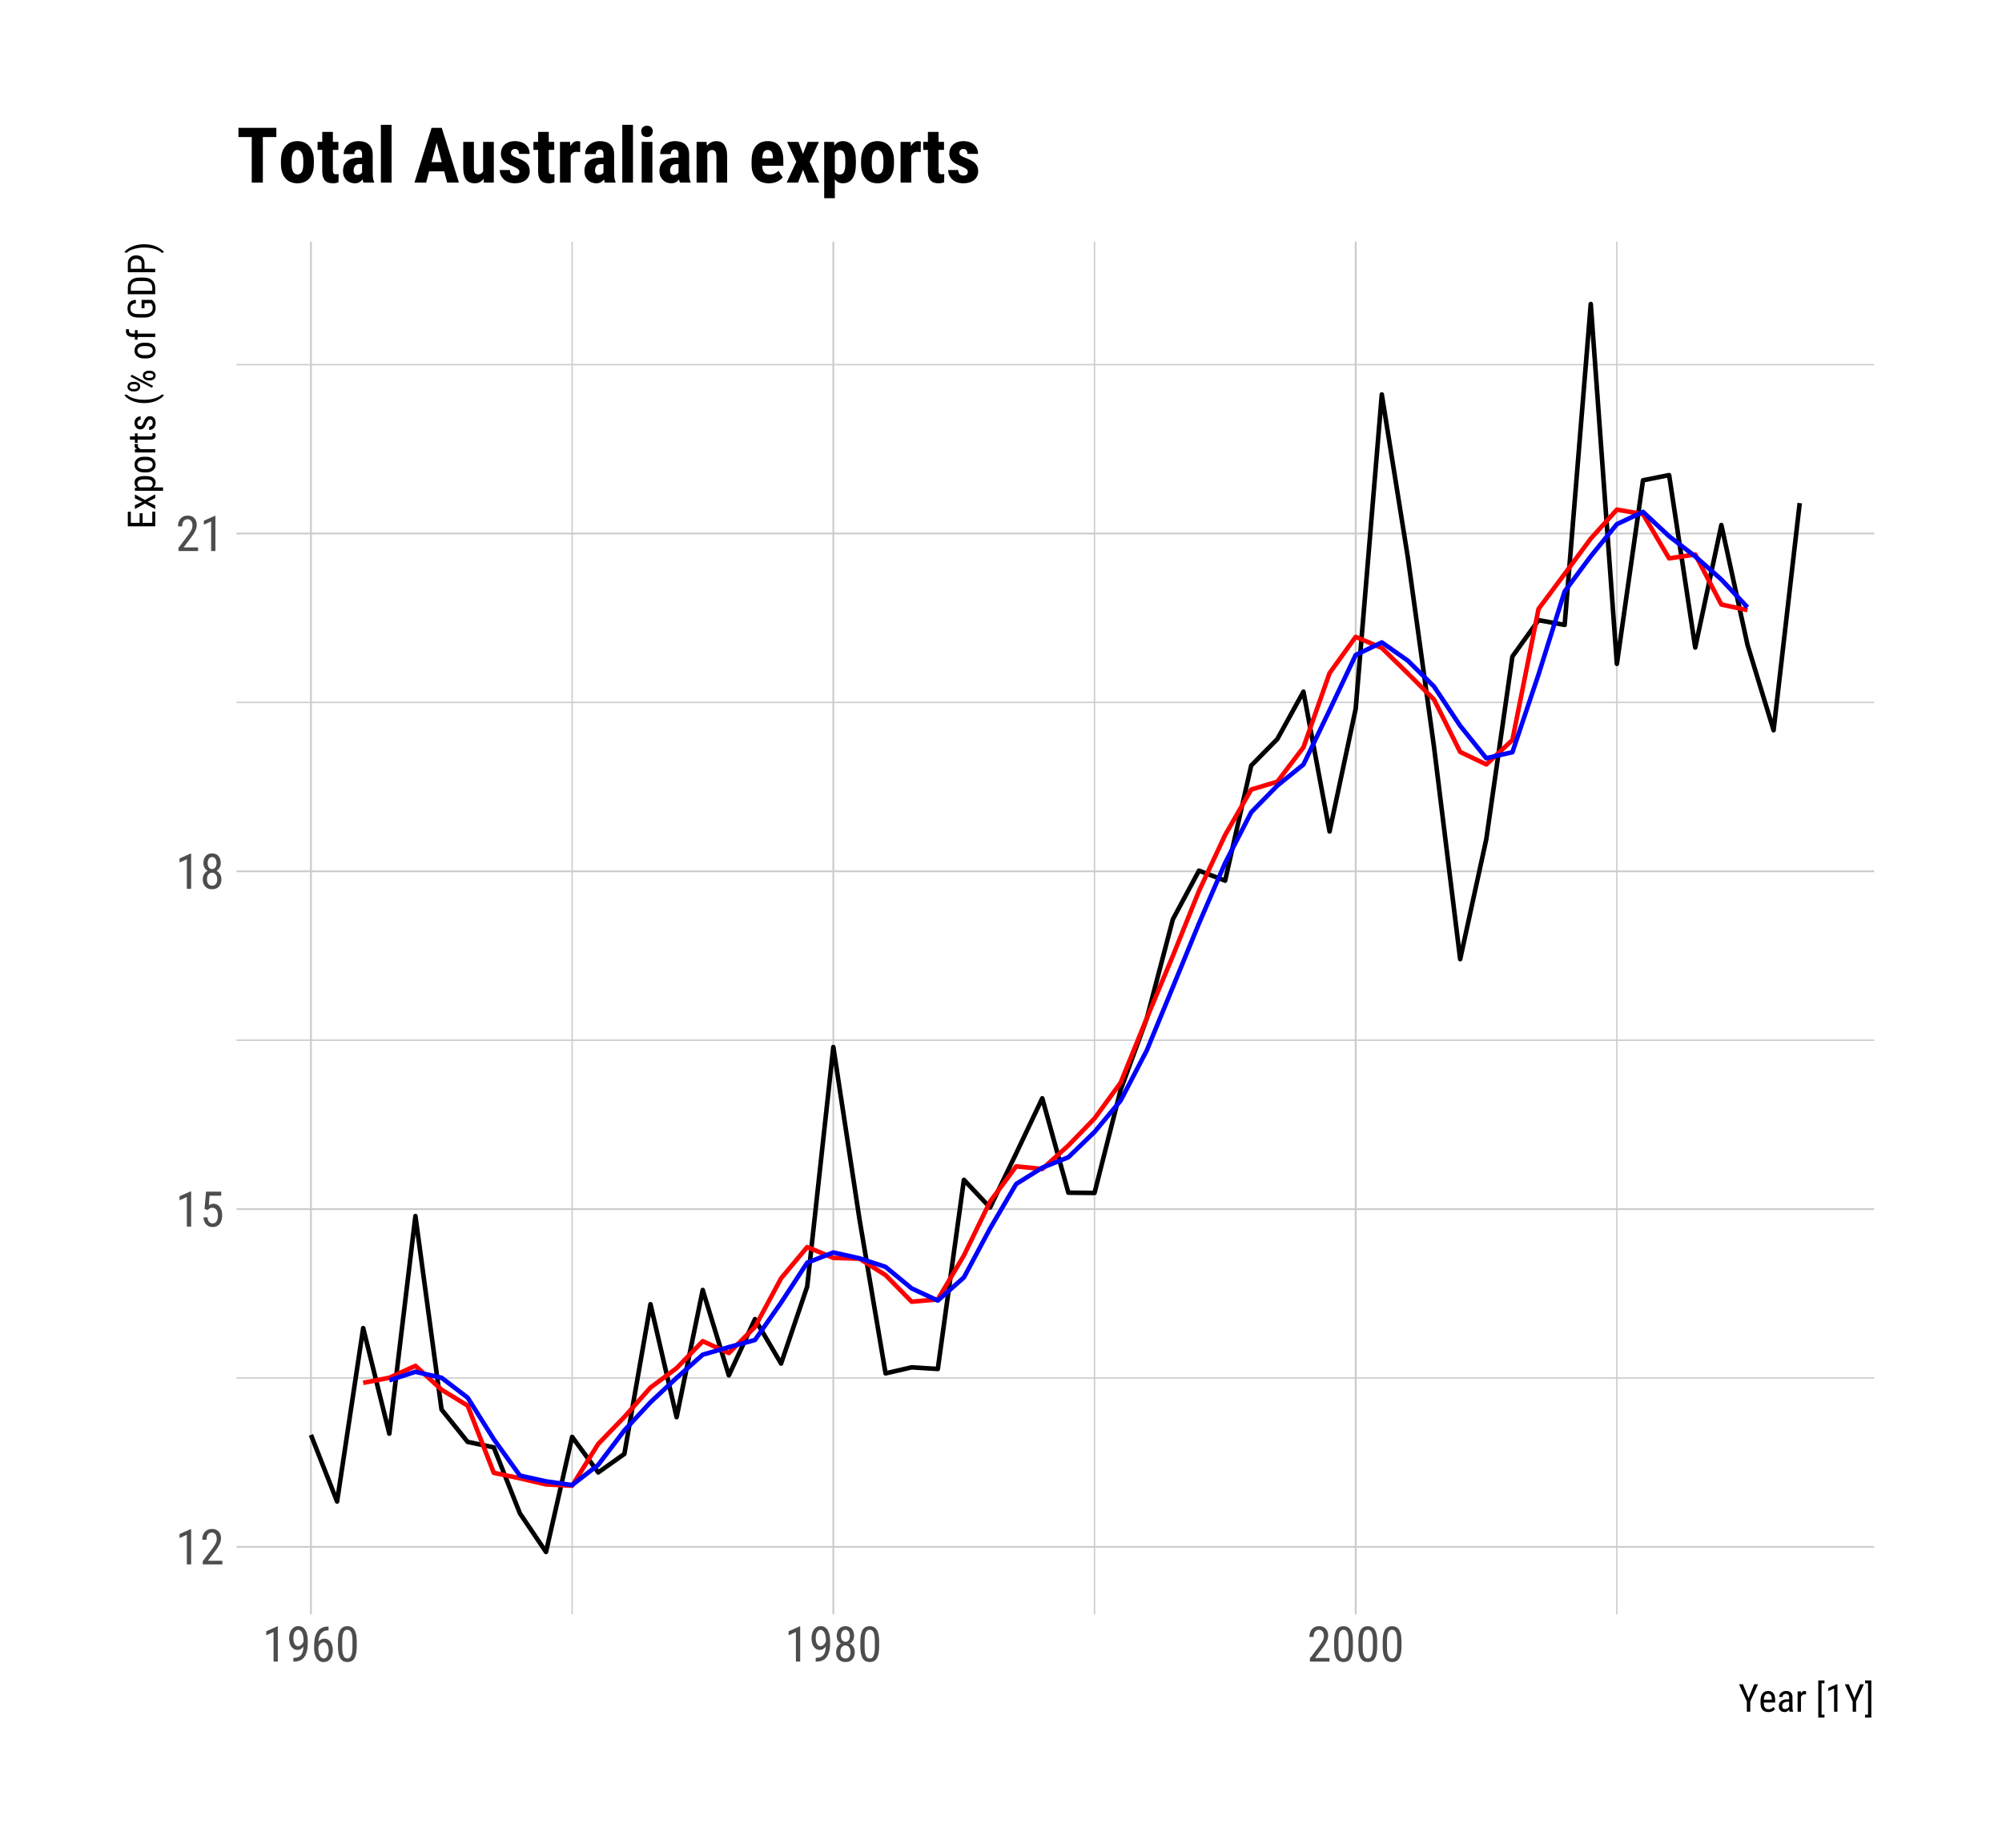 <?xml version="1.0" encoding="UTF-8"?>
<svg xmlns="http://www.w3.org/2000/svg" xmlns:xlink="http://www.w3.org/1999/xlink" width="468pt" height="432pt" viewBox="0 0 468 432" version="1.1">
<defs>
<g>
<symbol overflow="visible" id="glyph0-0">
<path style="stroke:none;" d=""/>
</symbol>
<symbol overflow="visible" id="glyph0-1">
<path style="stroke:none;" d="M 3.609 0 L 2.609 0 L 2.609 -6.922 L 0.906 -6.156 L 0.906 -7.094 L 3.453 -8.219 L 3.609 -8.219 Z M 3.609 0 "/>
</symbol>
<symbol overflow="visible" id="glyph0-2">
<path style="stroke:none;" d="M 5.234 0 L 0.656 0 L 0.656 -0.75 L 2.906 -3.719 C 3.113 -4 3.281 -4.242 3.406 -4.453 C 3.539 -4.66 3.645 -4.848 3.719 -5.016 C 3.801 -5.191 3.852 -5.352 3.875 -5.5 C 3.906 -5.656 3.922 -5.812 3.922 -5.969 C 3.922 -6.176 3.895 -6.367 3.844 -6.547 C 3.801 -6.723 3.734 -6.875 3.641 -7 C 3.547 -7.133 3.43 -7.238 3.297 -7.312 C 3.16 -7.395 3.004 -7.438 2.828 -7.438 C 2.598 -7.438 2.398 -7.395 2.234 -7.312 C 2.078 -7.227 1.941 -7.113 1.828 -6.969 C 1.723 -6.82 1.645 -6.645 1.594 -6.438 C 1.539 -6.238 1.516 -6.016 1.516 -5.766 L 0.531 -5.766 C 0.531 -6.109 0.578 -6.43 0.672 -6.734 C 0.766 -7.047 0.906 -7.316 1.094 -7.547 C 1.289 -7.773 1.531 -7.953 1.812 -8.078 C 2.102 -8.211 2.441 -8.281 2.828 -8.281 C 3.148 -8.281 3.441 -8.227 3.703 -8.125 C 3.961 -8.02 4.18 -7.867 4.359 -7.672 C 4.547 -7.484 4.688 -7.254 4.781 -6.984 C 4.875 -6.723 4.922 -6.426 4.922 -6.094 C 4.922 -5.852 4.891 -5.613 4.828 -5.375 C 4.766 -5.133 4.672 -4.891 4.547 -4.641 C 4.43 -4.398 4.297 -4.16 4.141 -3.922 C 3.992 -3.691 3.832 -3.461 3.656 -3.234 L 1.844 -0.844 L 5.234 -0.844 Z M 5.234 0 "/>
</symbol>
<symbol overflow="visible" id="glyph0-3">
<path style="stroke:none;" d="M 1.062 -4.094 L 1.422 -8.172 L 4.969 -8.172 L 4.969 -7.219 L 2.25 -7.219 L 2.062 -4.984 C 2.188 -5.066 2.336 -5.145 2.516 -5.219 C 2.703 -5.301 2.914 -5.344 3.156 -5.344 C 3.469 -5.344 3.75 -5.273 4 -5.141 C 4.258 -5.016 4.473 -4.832 4.641 -4.594 C 4.816 -4.352 4.953 -4.066 5.047 -3.734 C 5.141 -3.398 5.188 -3.023 5.188 -2.609 C 5.188 -2.211 5.141 -1.848 5.047 -1.516 C 4.961 -1.18 4.828 -0.895 4.641 -0.656 C 4.453 -0.414 4.219 -0.227 3.938 -0.094 C 3.664 0.039 3.344 0.109 2.969 0.109 C 2.695 0.109 2.438 0.066 2.188 -0.016 C 1.938 -0.109 1.711 -0.25 1.516 -0.438 C 1.328 -0.625 1.172 -0.859 1.047 -1.141 C 0.922 -1.43 0.844 -1.77 0.812 -2.156 L 1.75 -2.156 C 1.801 -1.688 1.93 -1.332 2.141 -1.094 C 2.359 -0.852 2.633 -0.734 2.969 -0.734 C 3.164 -0.734 3.336 -0.773 3.484 -0.859 C 3.641 -0.953 3.77 -1.078 3.875 -1.234 C 3.977 -1.398 4.055 -1.598 4.109 -1.828 C 4.172 -2.055 4.203 -2.312 4.203 -2.594 C 4.203 -2.844 4.172 -3.078 4.109 -3.297 C 4.055 -3.523 3.973 -3.719 3.859 -3.875 C 3.754 -4.039 3.617 -4.172 3.453 -4.266 C 3.297 -4.359 3.113 -4.406 2.906 -4.406 C 2.77 -4.406 2.648 -4.391 2.547 -4.359 C 2.441 -4.336 2.352 -4.305 2.281 -4.266 C 2.207 -4.223 2.133 -4.164 2.062 -4.094 C 2 -4.031 1.93 -3.961 1.859 -3.891 Z M 1.062 -4.094 "/>
</symbol>
<symbol overflow="visible" id="glyph0-4">
<path style="stroke:none;" d="M 4.859 -6.047 C 4.859 -5.641 4.766 -5.273 4.578 -4.953 C 4.398 -4.629 4.16 -4.379 3.859 -4.203 C 4.035 -4.117 4.191 -4.008 4.328 -3.875 C 4.473 -3.738 4.598 -3.582 4.703 -3.406 C 4.805 -3.238 4.883 -3.051 4.938 -2.844 C 4.988 -2.645 5.016 -2.43 5.016 -2.203 C 5.016 -1.828 4.957 -1.492 4.844 -1.203 C 4.738 -0.922 4.586 -0.68 4.391 -0.484 C 4.191 -0.285 3.957 -0.133 3.688 -0.031 C 3.426 0.062 3.141 0.109 2.828 0.109 C 2.523 0.109 2.238 0.062 1.969 -0.031 C 1.707 -0.133 1.477 -0.285 1.281 -0.484 C 1.082 -0.68 0.926 -0.922 0.812 -1.203 C 0.707 -1.492 0.656 -1.828 0.656 -2.203 C 0.656 -2.43 0.68 -2.645 0.734 -2.844 C 0.785 -3.051 0.859 -3.238 0.953 -3.406 C 1.055 -3.582 1.176 -3.738 1.312 -3.875 C 1.457 -4.008 1.617 -4.125 1.797 -4.219 C 1.484 -4.395 1.238 -4.641 1.062 -4.953 C 0.883 -5.273 0.797 -5.641 0.797 -6.047 C 0.797 -6.398 0.848 -6.711 0.953 -6.984 C 1.055 -7.266 1.195 -7.5 1.375 -7.688 C 1.551 -7.883 1.766 -8.031 2.016 -8.125 C 2.266 -8.227 2.535 -8.281 2.828 -8.281 C 3.129 -8.281 3.406 -8.227 3.656 -8.125 C 3.906 -8.031 4.117 -7.883 4.297 -7.688 C 4.473 -7.5 4.609 -7.266 4.703 -6.984 C 4.805 -6.711 4.859 -6.398 4.859 -6.047 Z M 4.031 -2.234 C 4.031 -2.461 4 -2.672 3.938 -2.859 C 3.883 -3.047 3.805 -3.207 3.703 -3.344 C 3.598 -3.477 3.469 -3.582 3.312 -3.656 C 3.164 -3.738 3.004 -3.781 2.828 -3.781 C 2.641 -3.781 2.473 -3.738 2.328 -3.656 C 2.18 -3.582 2.055 -3.477 1.953 -3.344 C 1.848 -3.207 1.77 -3.047 1.719 -2.859 C 1.664 -2.672 1.641 -2.461 1.641 -2.234 C 1.641 -1.754 1.742 -1.383 1.953 -1.125 C 2.16 -0.863 2.453 -0.734 2.828 -0.734 C 3.211 -0.734 3.508 -0.863 3.719 -1.125 C 3.926 -1.383 4.031 -1.754 4.031 -2.234 Z M 3.875 -6.031 C 3.875 -6.227 3.848 -6.41 3.797 -6.578 C 3.754 -6.754 3.688 -6.906 3.594 -7.031 C 3.5 -7.156 3.391 -7.254 3.266 -7.328 C 3.141 -7.398 2.992 -7.438 2.828 -7.438 C 2.672 -7.438 2.531 -7.398 2.406 -7.328 C 2.281 -7.266 2.172 -7.172 2.078 -7.047 C 1.992 -6.93 1.926 -6.785 1.875 -6.609 C 1.82 -6.43 1.797 -6.238 1.797 -6.031 C 1.797 -5.812 1.816 -5.613 1.859 -5.438 C 1.91 -5.27 1.984 -5.125 2.078 -5 C 2.172 -4.883 2.281 -4.789 2.406 -4.719 C 2.531 -4.656 2.672 -4.625 2.828 -4.625 C 2.992 -4.625 3.141 -4.656 3.266 -4.719 C 3.391 -4.789 3.5 -4.883 3.594 -5 C 3.688 -5.125 3.754 -5.27 3.797 -5.438 C 3.848 -5.613 3.875 -5.812 3.875 -6.031 Z M 3.875 -6.031 "/>
</symbol>
<symbol overflow="visible" id="glyph0-5">
<path style="stroke:none;" d="M 1.625 -0.875 C 2.094 -0.875 2.473 -0.941 2.766 -1.078 C 3.055 -1.223 3.285 -1.414 3.453 -1.656 C 3.617 -1.906 3.734 -2.188 3.797 -2.5 C 3.867 -2.812 3.91 -3.145 3.922 -3.5 C 3.742 -3.27 3.535 -3.082 3.297 -2.938 C 3.066 -2.801 2.812 -2.734 2.531 -2.734 C 2.188 -2.734 1.891 -2.812 1.641 -2.969 C 1.398 -3.133 1.195 -3.344 1.031 -3.594 C 0.875 -3.852 0.758 -4.145 0.688 -4.469 C 0.613 -4.789 0.578 -5.117 0.578 -5.453 C 0.578 -5.848 0.625 -6.219 0.719 -6.562 C 0.812 -6.906 0.945 -7.203 1.125 -7.453 C 1.301 -7.711 1.52 -7.914 1.781 -8.062 C 2.051 -8.207 2.367 -8.281 2.734 -8.281 C 3.129 -8.281 3.469 -8.188 3.75 -8 C 4.031 -7.812 4.254 -7.562 4.422 -7.25 C 4.598 -6.938 4.723 -6.582 4.797 -6.188 C 4.879 -5.801 4.922 -5.398 4.922 -4.984 L 4.922 -4.609 C 4.922 -4.254 4.91 -3.891 4.891 -3.516 C 4.867 -3.148 4.816 -2.797 4.734 -2.453 C 4.648 -2.117 4.535 -1.801 4.391 -1.5 C 4.242 -1.195 4.051 -0.93 3.812 -0.703 C 3.57 -0.484 3.27 -0.312 2.906 -0.188 C 2.551 -0.062 2.125 0 1.625 0 L 1.562 0 L 1.562 -0.875 Z M 2.703 -3.594 C 2.828 -3.594 2.945 -3.617 3.062 -3.672 C 3.188 -3.734 3.301 -3.812 3.406 -3.906 C 3.52 -4 3.617 -4.113 3.703 -4.25 C 3.797 -4.383 3.875 -4.531 3.938 -4.688 L 3.938 -5.125 C 3.938 -5.488 3.898 -5.812 3.828 -6.094 C 3.766 -6.383 3.676 -6.629 3.562 -6.828 C 3.445 -7.023 3.316 -7.172 3.172 -7.266 C 3.023 -7.367 2.879 -7.422 2.734 -7.422 C 2.547 -7.422 2.379 -7.367 2.234 -7.266 C 2.086 -7.172 1.961 -7.039 1.859 -6.875 C 1.766 -6.707 1.691 -6.504 1.641 -6.266 C 1.586 -6.035 1.562 -5.785 1.562 -5.516 C 1.562 -5.273 1.582 -5.035 1.625 -4.797 C 1.664 -4.566 1.734 -4.363 1.828 -4.188 C 1.922 -4.008 2.039 -3.863 2.188 -3.75 C 2.332 -3.645 2.504 -3.594 2.703 -3.594 Z M 2.703 -3.594 "/>
</symbol>
<symbol overflow="visible" id="glyph0-6">
<path style="stroke:none;" d="M 4.109 -8.188 L 4.109 -7.297 L 4.031 -7.297 C 3.602 -7.297 3.25 -7.223 2.969 -7.078 C 2.688 -6.93 2.457 -6.734 2.281 -6.484 C 2.113 -6.242 1.988 -5.969 1.906 -5.656 C 1.82 -5.344 1.77 -5.016 1.75 -4.672 C 1.938 -4.91 2.145 -5.082 2.375 -5.188 C 2.613 -5.301 2.867 -5.359 3.141 -5.359 C 3.484 -5.359 3.781 -5.281 4.031 -5.125 C 4.281 -4.969 4.484 -4.766 4.641 -4.516 C 4.797 -4.266 4.91 -3.977 4.984 -3.656 C 5.066 -3.332 5.109 -3.004 5.109 -2.672 C 5.109 -2.273 5.062 -1.906 4.969 -1.562 C 4.875 -1.227 4.738 -0.938 4.562 -0.688 C 4.383 -0.438 4.16 -0.238 3.891 -0.094 C 3.617 0.039 3.301 0.109 2.938 0.109 C 2.562 0.109 2.234 0.02 1.953 -0.156 C 1.672 -0.344 1.441 -0.582 1.266 -0.875 C 1.086 -1.176 0.953 -1.516 0.859 -1.891 C 0.773 -2.266 0.734 -2.641 0.734 -3.016 L 0.734 -3.516 C 0.734 -3.891 0.75 -4.266 0.781 -4.641 C 0.812 -5.023 0.867 -5.391 0.953 -5.734 C 1.047 -6.086 1.172 -6.41 1.328 -6.703 C 1.484 -7.004 1.68 -7.266 1.922 -7.484 C 2.172 -7.703 2.469 -7.875 2.812 -8 C 3.156 -8.125 3.562 -8.188 4.031 -8.188 Z M 2.969 -4.5 C 2.82 -4.5 2.688 -4.469 2.562 -4.406 C 2.438 -4.352 2.316 -4.273 2.203 -4.172 C 2.098 -4.078 2.004 -3.961 1.922 -3.828 C 1.836 -3.703 1.773 -3.562 1.734 -3.406 L 1.734 -3 C 1.734 -2.625 1.766 -2.297 1.828 -2.016 C 1.898 -1.742 1.992 -1.508 2.109 -1.312 C 2.223 -1.125 2.352 -0.984 2.5 -0.891 C 2.645 -0.797 2.789 -0.75 2.938 -0.75 C 3.133 -0.75 3.305 -0.789 3.453 -0.875 C 3.598 -0.969 3.719 -1.098 3.812 -1.266 C 3.914 -1.43 3.992 -1.629 4.047 -1.859 C 4.109 -2.086 4.141 -2.336 4.141 -2.609 C 4.141 -2.859 4.113 -3.094 4.062 -3.312 C 4.02 -3.539 3.945 -3.742 3.844 -3.922 C 3.75 -4.098 3.629 -4.238 3.484 -4.344 C 3.336 -4.445 3.164 -4.5 2.969 -4.5 Z M 2.969 -4.5 "/>
</symbol>
<symbol overflow="visible" id="glyph0-7">
<path style="stroke:none;" d="M 5.031 -3.484 C 5.031 -2.816 4.977 -2.254 4.875 -1.797 C 4.77 -1.336 4.625 -0.969 4.438 -0.688 C 4.25 -0.406 4.02 -0.203 3.75 -0.078 C 3.477 0.047 3.176 0.109 2.844 0.109 C 2.508 0.109 2.207 0.047 1.938 -0.078 C 1.664 -0.203 1.43 -0.406 1.234 -0.688 C 1.047 -0.969 0.898 -1.336 0.797 -1.797 C 0.691 -2.254 0.641 -2.816 0.641 -3.484 L 0.641 -4.734 C 0.641 -5.398 0.691 -5.957 0.797 -6.406 C 0.898 -6.863 1.047 -7.227 1.234 -7.5 C 1.43 -7.781 1.664 -7.977 1.938 -8.094 C 2.207 -8.219 2.504 -8.281 2.828 -8.281 C 3.16 -8.281 3.461 -8.219 3.734 -8.094 C 4.004 -7.977 4.234 -7.781 4.422 -7.5 C 4.617 -7.227 4.77 -6.863 4.875 -6.406 C 4.977 -5.957 5.031 -5.398 5.031 -4.734 Z M 4.031 -4.906 C 4.031 -5.363 4.004 -5.754 3.953 -6.078 C 3.898 -6.398 3.82 -6.66 3.719 -6.859 C 3.625 -7.066 3.5 -7.211 3.344 -7.297 C 3.195 -7.391 3.023 -7.438 2.828 -7.438 C 2.641 -7.438 2.469 -7.391 2.312 -7.297 C 2.164 -7.211 2.039 -7.066 1.938 -6.859 C 1.844 -6.66 1.77 -6.398 1.719 -6.078 C 1.664 -5.754 1.641 -5.363 1.641 -4.906 L 1.641 -3.328 C 1.641 -2.867 1.664 -2.473 1.719 -2.141 C 1.77 -1.816 1.848 -1.551 1.953 -1.344 C 2.055 -1.133 2.18 -0.977 2.328 -0.875 C 2.484 -0.781 2.656 -0.734 2.844 -0.734 C 3.039 -0.734 3.211 -0.781 3.359 -0.875 C 3.504 -0.977 3.625 -1.133 3.719 -1.344 C 3.82 -1.551 3.898 -1.816 3.953 -2.141 C 4.004 -2.473 4.031 -2.867 4.031 -3.328 Z M 4.031 -4.906 "/>
</symbol>
<symbol overflow="visible" id="glyph1-0">
<path style="stroke:none;" d=""/>
</symbol>
<symbol overflow="visible" id="glyph1-1">
<path style="stroke:none;" d="M 2.359 -3.188 L 3.672 -6.406 L 4.578 -6.406 L 2.75 -2.391 L 2.75 0 L 1.953 0 L 1.953 -2.391 L 0.125 -6.406 L 1.047 -6.406 Z M 2.359 -3.188 "/>
</symbol>
<symbol overflow="visible" id="glyph1-2">
<path style="stroke:none;" d="M 2.281 0.094 C 2 0.094 1.742 0.051 1.516 -0.031 C 1.285 -0.125 1.086 -0.254 0.922 -0.422 C 0.766 -0.598 0.645 -0.816 0.562 -1.078 C 0.477 -1.348 0.438 -1.664 0.438 -2.031 L 0.438 -2.578 C 0.438 -2.992 0.484 -3.344 0.578 -3.625 C 0.68 -3.914 0.812 -4.148 0.969 -4.328 C 1.133 -4.516 1.32 -4.645 1.531 -4.719 C 1.75 -4.801 1.969 -4.844 2.188 -4.844 C 2.488 -4.844 2.742 -4.789 2.953 -4.688 C 3.172 -4.594 3.344 -4.453 3.469 -4.266 C 3.602 -4.078 3.703 -3.844 3.766 -3.562 C 3.828 -3.281 3.859 -2.957 3.859 -2.594 L 3.859 -2.141 L 1.203 -2.141 L 1.203 -2.031 C 1.203 -1.52 1.297 -1.148 1.484 -0.922 C 1.68 -0.691 1.961 -0.578 2.328 -0.578 C 2.453 -0.578 2.566 -0.586 2.672 -0.609 C 2.785 -0.641 2.883 -0.676 2.969 -0.719 C 3.062 -0.77 3.145 -0.828 3.219 -0.891 C 3.289 -0.961 3.359 -1.035 3.422 -1.109 L 3.828 -0.625 C 3.766 -0.531 3.688 -0.441 3.594 -0.359 C 3.5 -0.273 3.391 -0.195 3.266 -0.125 C 3.141 -0.062 2.992 -0.008 2.828 0.031 C 2.672 0.07 2.488 0.094 2.281 0.094 Z M 2.188 -4.172 C 2.051 -4.172 1.926 -4.148 1.812 -4.109 C 1.695 -4.066 1.598 -3.992 1.516 -3.891 C 1.43 -3.785 1.363 -3.645 1.312 -3.469 C 1.258 -3.301 1.227 -3.082 1.219 -2.812 L 3.078 -2.812 L 3.078 -2.922 C 3.078 -3.098 3.062 -3.266 3.031 -3.422 C 3 -3.578 2.945 -3.707 2.875 -3.812 C 2.812 -3.926 2.723 -4.016 2.609 -4.078 C 2.504 -4.141 2.363 -4.172 2.188 -4.172 Z M 2.188 -4.172 "/>
</symbol>
<symbol overflow="visible" id="glyph1-3">
<path style="stroke:none;" d="M 3.031 0 C 3 -0.062 2.973 -0.133 2.953 -0.219 C 2.941 -0.312 2.93 -0.41 2.922 -0.516 C 2.867 -0.43 2.805 -0.352 2.734 -0.281 C 2.66 -0.207 2.578 -0.145 2.484 -0.094 C 2.398 -0.039 2.305 0 2.203 0.031 C 2.098 0.07 1.988 0.094 1.875 0.094 C 1.664 0.094 1.477 0.062 1.312 0 C 1.145 -0.062 1 -0.148 0.875 -0.266 C 0.75 -0.379 0.656 -0.52 0.594 -0.688 C 0.531 -0.863 0.5 -1.066 0.5 -1.297 C 0.5 -1.523 0.535 -1.734 0.609 -1.922 C 0.691 -2.117 0.812 -2.285 0.969 -2.422 C 1.125 -2.566 1.316 -2.68 1.547 -2.766 C 1.785 -2.848 2.062 -2.891 2.375 -2.891 L 2.906 -2.891 L 2.906 -3.391 C 2.906 -3.672 2.844 -3.867 2.719 -3.984 C 2.594 -4.109 2.406 -4.172 2.156 -4.172 C 2.02 -4.172 1.906 -4.148 1.812 -4.109 C 1.719 -4.078 1.633 -4.023 1.562 -3.953 C 1.5 -3.891 1.445 -3.812 1.406 -3.719 C 1.375 -3.633 1.359 -3.539 1.359 -3.438 L 0.578 -3.438 C 0.578 -3.602 0.613 -3.77 0.688 -3.938 C 0.758 -4.113 0.863 -4.266 1 -4.391 C 1.145 -4.523 1.316 -4.633 1.516 -4.719 C 1.711 -4.801 1.938 -4.844 2.188 -4.844 C 2.406 -4.844 2.602 -4.816 2.781 -4.766 C 2.969 -4.711 3.129 -4.625 3.266 -4.5 C 3.398 -4.383 3.504 -4.234 3.578 -4.047 C 3.648 -3.867 3.688 -3.645 3.688 -3.375 L 3.688 -1.031 C 3.688 -0.957 3.688 -0.875 3.688 -0.781 C 3.695 -0.695 3.707 -0.613 3.719 -0.531 C 3.738 -0.445 3.754 -0.363 3.766 -0.281 C 3.785 -0.207 3.812 -0.141 3.844 -0.078 L 3.844 0 Z M 1.984 -0.625 C 2.098 -0.625 2.203 -0.641 2.297 -0.672 C 2.391 -0.703 2.477 -0.742 2.562 -0.797 C 2.645 -0.848 2.711 -0.906 2.766 -0.969 C 2.828 -1.031 2.875 -1.098 2.906 -1.172 L 2.906 -2.312 L 2.5 -2.312 C 2.312 -2.312 2.141 -2.289 1.984 -2.25 C 1.836 -2.207 1.711 -2.145 1.609 -2.062 C 1.504 -1.988 1.422 -1.895 1.359 -1.781 C 1.305 -1.664 1.281 -1.535 1.281 -1.391 C 1.281 -1.242 1.289 -1.117 1.312 -1.016 C 1.344 -0.922 1.391 -0.844 1.453 -0.781 C 1.516 -0.727 1.586 -0.688 1.672 -0.656 C 1.766 -0.633 1.867 -0.625 1.984 -0.625 Z M 1.984 -0.625 "/>
</symbol>
<symbol overflow="visible" id="glyph1-4">
<path style="stroke:none;" d="M 2.547 -4.031 C 2.484 -4.039 2.426 -4.047 2.375 -4.047 C 2.32 -4.055 2.258 -4.062 2.188 -4.062 C 1.977 -4.062 1.805 -4 1.672 -3.875 C 1.535 -3.758 1.43 -3.602 1.359 -3.406 L 1.359 0 L 0.578 0 L 0.578 -4.75 L 1.344 -4.75 L 1.344 -4.266 C 1.445 -4.441 1.566 -4.582 1.703 -4.688 C 1.848 -4.789 2.023 -4.844 2.234 -4.844 C 2.254 -4.844 2.281 -4.836 2.312 -4.828 C 2.344 -4.828 2.375 -4.82 2.406 -4.812 C 2.438 -4.812 2.461 -4.805 2.484 -4.797 C 2.504 -4.797 2.523 -4.789 2.547 -4.781 Z M 2.547 -4.031 "/>
</symbol>
<symbol overflow="visible" id="glyph1-5">
<path style="stroke:none;" d=""/>
</symbol>
<symbol overflow="visible" id="glyph1-6">
<path style="stroke:none;" d="M 2.062 -6.641 L 1.375 -6.641 L 1.375 0.703 L 2.062 0.703 L 2.062 1.375 L 0.609 1.375 L 0.609 -7.312 L 2.062 -7.312 Z M 2.062 -6.641 "/>
</symbol>
<symbol overflow="visible" id="glyph1-7">
<path style="stroke:none;" d="M 2.828 0 L 2.047 0 L 2.047 -5.422 L 0.703 -4.812 L 0.703 -5.562 L 2.703 -6.422 L 2.828 -6.422 Z M 2.828 0 "/>
</symbol>
<symbol overflow="visible" id="glyph1-8">
<path style="stroke:none;" d="M 0.125 -7.312 L 1.594 -7.312 L 1.594 1.375 L 0.125 1.375 L 0.125 0.703 L 0.828 0.703 L 0.828 -6.641 L 0.125 -6.641 Z M 0.125 -7.312 "/>
</symbol>
<symbol overflow="visible" id="glyph2-0">
<path style="stroke:none;" d=""/>
</symbol>
<symbol overflow="visible" id="glyph2-1">
<path style="stroke:none;" d="M -2.953 -3.75 L -2.953 -1.5 L -0.688 -1.5 L -0.688 -4.125 L 0 -4.125 L 0 -0.688 L -6.406 -0.688 L -6.406 -4.094 L -5.703 -4.094 L -5.703 -1.5 L -3.641 -1.5 L -3.641 -3.75 Z M -2.953 -3.75 "/>
</symbol>
<symbol overflow="visible" id="glyph2-2">
<path style="stroke:none;" d="M -3.016 -1.953 L -4.75 -2.766 L -4.75 -3.672 L -2.406 -2.375 L 0 -3.703 L 0 -2.812 L -1.781 -1.969 L 0 -1.125 L 0 -0.234 L -2.406 -1.547 L -4.75 -0.266 L -4.75 -1.156 Z M -3.016 -1.953 "/>
</symbol>
<symbol overflow="visible" id="glyph2-3">
<path style="stroke:none;" d="M -2.156 -4.016 C -1.395 -4.016 -0.828 -3.879 -0.453 -3.609 C -0.086 -3.336 0.094 -2.957 0.094 -2.469 C 0.094 -2.219 0.047 -2 -0.047 -1.812 C -0.141 -1.633 -0.273 -1.484 -0.453 -1.359 L 1.828 -1.359 L 1.828 -0.578 L -4.75 -0.578 L -4.75 -1.281 L -4.234 -1.328 C -4.43 -1.453 -4.582 -1.602 -4.688 -1.781 C -4.789 -1.969 -4.844 -2.191 -4.844 -2.453 C -4.844 -2.703 -4.797 -2.926 -4.703 -3.125 C -4.617 -3.32 -4.484 -3.484 -4.297 -3.609 C -4.117 -3.742 -3.883 -3.844 -3.594 -3.906 C -3.312 -3.977 -2.977 -4.016 -2.594 -4.016 Z M -2.594 -3.25 C -3.125 -3.25 -3.516 -3.164 -3.766 -3 C -4.023 -2.832 -4.156 -2.566 -4.156 -2.203 C -4.156 -2.004 -4.102 -1.832 -4 -1.688 C -3.895 -1.551 -3.758 -1.441 -3.594 -1.359 L -1.125 -1.359 C -0.957 -1.441 -0.82 -1.551 -0.719 -1.688 C -0.625 -1.82 -0.578 -2 -0.578 -2.219 C -0.578 -2.57 -0.703 -2.832 -0.953 -3 C -1.211 -3.164 -1.613 -3.25 -2.156 -3.25 Z M -2.594 -3.25 "/>
</symbol>
<symbol overflow="visible" id="glyph2-4">
<path style="stroke:none;" d="M -2.594 -0.422 C -2.969 -0.422 -3.297 -0.469 -3.578 -0.562 C -3.859 -0.656 -4.094 -0.785 -4.281 -0.953 C -4.469 -1.117 -4.609 -1.312 -4.703 -1.531 C -4.797 -1.758 -4.844 -2 -4.844 -2.25 C -4.844 -2.508 -4.797 -2.75 -4.703 -2.969 C -4.609 -3.195 -4.469 -3.395 -4.281 -3.562 C -4.094 -3.727 -3.859 -3.859 -3.578 -3.953 C -3.297 -4.047 -2.969 -4.094 -2.594 -4.094 L -2.156 -4.094 C -1.781 -4.094 -1.453 -4.047 -1.172 -3.953 C -0.891 -3.859 -0.656 -3.727 -0.469 -3.562 C -0.281 -3.395 -0.141 -3.195 -0.047 -2.969 C 0.047 -2.75 0.094 -2.516 0.094 -2.266 C 0.094 -2.004 0.047 -1.758 -0.047 -1.531 C -0.141 -1.312 -0.281 -1.117 -0.469 -0.953 C -0.656 -0.785 -0.891 -0.656 -1.172 -0.562 C -1.453 -0.469 -1.781 -0.422 -2.156 -0.422 Z M -2.156 -1.203 C -1.883 -1.203 -1.648 -1.227 -1.453 -1.281 C -1.266 -1.332 -1.102 -1.406 -0.969 -1.5 C -0.844 -1.594 -0.742 -1.703 -0.672 -1.828 C -0.609 -1.961 -0.578 -2.109 -0.578 -2.266 C -0.578 -2.961 -1.102 -3.312 -2.156 -3.312 L -2.594 -3.312 C -2.852 -3.312 -3.082 -3.285 -3.281 -3.234 C -3.477 -3.18 -3.641 -3.109 -3.766 -3.016 C -3.898 -2.922 -4 -2.805 -4.062 -2.672 C -4.133 -2.547 -4.172 -2.406 -4.172 -2.25 C -4.172 -2.102 -4.133 -1.961 -4.062 -1.828 C -4 -1.703 -3.898 -1.594 -3.766 -1.5 C -3.641 -1.406 -3.477 -1.332 -3.281 -1.281 C -3.082 -1.227 -2.852 -1.203 -2.594 -1.203 Z M -2.156 -1.203 "/>
</symbol>
<symbol overflow="visible" id="glyph2-5">
<path style="stroke:none;" d="M -4.031 -2.547 C -4.039 -2.484 -4.047 -2.426 -4.047 -2.375 C -4.055 -2.32 -4.062 -2.258 -4.062 -2.188 C -4.062 -1.977 -4 -1.805 -3.875 -1.672 C -3.758 -1.535 -3.602 -1.43 -3.406 -1.359 L 0 -1.359 L 0 -0.578 L -4.75 -0.578 L -4.75 -1.344 L -4.266 -1.344 C -4.441 -1.445 -4.582 -1.566 -4.688 -1.703 C -4.789 -1.848 -4.844 -2.023 -4.844 -2.234 C -4.844 -2.254 -4.836 -2.281 -4.828 -2.312 C -4.828 -2.344 -4.82 -2.375 -4.812 -2.406 C -4.812 -2.438 -4.805 -2.461 -4.797 -2.484 C -4.797 -2.504 -4.789 -2.523 -4.781 -2.547 Z M -4.031 -2.547 "/>
</symbol>
<symbol overflow="visible" id="glyph2-6">
<path style="stroke:none;" d="M -5.906 -1.594 L -4.75 -1.594 L -4.75 -2.312 L -4.125 -2.312 L -4.125 -1.594 L -1.172 -1.594 C -1.055 -1.594 -0.957 -1.602 -0.875 -1.625 C -0.801 -1.656 -0.742 -1.688 -0.703 -1.719 C -0.66 -1.758 -0.633 -1.801 -0.625 -1.844 C -0.613 -1.895 -0.609 -1.953 -0.609 -2.016 C -0.609 -2.066 -0.613 -2.125 -0.625 -2.188 C -0.633 -2.25 -0.645 -2.297 -0.656 -2.328 L 0 -2.312 C 0.02 -2.258 0.039 -2.188 0.062 -2.094 C 0.082 -2.008 0.094 -1.898 0.094 -1.766 C 0.094 -1.641 0.066 -1.52 0.016 -1.406 C -0.023 -1.289 -0.094 -1.191 -0.188 -1.109 C -0.289 -1.023 -0.422 -0.957 -0.578 -0.906 C -0.742 -0.852 -0.945 -0.828 -1.188 -0.828 L -4.125 -0.828 L -4.125 -0.094 L -4.75 -0.094 L -4.75 -0.828 L -5.906 -0.828 Z M -5.906 -1.594 "/>
</symbol>
<symbol overflow="visible" id="glyph2-7">
<path style="stroke:none;" d="M -1.219 -2.891 C -1.301 -2.891 -1.379 -2.875 -1.453 -2.844 C -1.523 -2.812 -1.594 -2.758 -1.656 -2.688 C -1.727 -2.613 -1.797 -2.52 -1.859 -2.406 C -1.922 -2.289 -1.988 -2.145 -2.062 -1.969 C -2.156 -1.75 -2.242 -1.551 -2.328 -1.375 C -2.422 -1.207 -2.52 -1.062 -2.625 -0.938 C -2.738 -0.82 -2.863 -0.734 -3 -0.672 C -3.133 -0.609 -3.301 -0.578 -3.5 -0.578 C -3.688 -0.578 -3.859 -0.613 -4.016 -0.688 C -4.18 -0.758 -4.32 -0.859 -4.438 -0.984 C -4.562 -1.117 -4.66 -1.273 -4.734 -1.453 C -4.805 -1.641 -4.844 -1.848 -4.844 -2.078 C -4.844 -2.316 -4.805 -2.531 -4.734 -2.719 C -4.66 -2.914 -4.555 -3.078 -4.422 -3.203 C -4.297 -3.336 -4.145 -3.441 -3.969 -3.516 C -3.789 -3.586 -3.602 -3.625 -3.406 -3.625 L -3.406 -2.844 C -3.5 -2.844 -3.594 -2.828 -3.688 -2.797 C -3.781 -2.766 -3.863 -2.711 -3.938 -2.641 C -4.008 -2.578 -4.066 -2.5 -4.109 -2.406 C -4.148 -2.312 -4.172 -2.203 -4.172 -2.078 C -4.172 -1.953 -4.148 -1.844 -4.109 -1.75 C -4.078 -1.656 -4.031 -1.578 -3.969 -1.516 C -3.914 -1.461 -3.848 -1.422 -3.766 -1.391 C -3.68 -1.359 -3.598 -1.344 -3.516 -1.344 C -3.43 -1.344 -3.359 -1.352 -3.297 -1.375 C -3.234 -1.406 -3.172 -1.453 -3.109 -1.516 C -3.055 -1.578 -3 -1.66 -2.938 -1.766 C -2.883 -1.867 -2.82 -2.008 -2.75 -2.188 C -2.656 -2.426 -2.562 -2.633 -2.469 -2.812 C -2.375 -3 -2.27 -3.156 -2.156 -3.281 C -2.039 -3.406 -1.91 -3.5 -1.766 -3.562 C -1.629 -3.633 -1.469 -3.672 -1.281 -3.672 C -1.07 -3.672 -0.879 -3.633 -0.703 -3.562 C -0.535 -3.488 -0.391 -3.379 -0.266 -3.234 C -0.148 -3.098 -0.062 -2.93 0 -2.734 C 0.062 -2.547 0.094 -2.332 0.094 -2.094 C 0.094 -1.832 0.051 -1.598 -0.031 -1.391 C -0.113 -1.18 -0.223 -1.004 -0.359 -0.859 C -0.504 -0.723 -0.664 -0.617 -0.844 -0.547 C -1.031 -0.473 -1.223 -0.438 -1.422 -0.438 L -1.422 -1.219 C -1.254 -1.219 -1.113 -1.242 -1 -1.297 C -0.895 -1.359 -0.812 -1.43 -0.75 -1.516 C -0.688 -1.598 -0.641 -1.691 -0.609 -1.797 C -0.586 -1.898 -0.578 -2 -0.578 -2.094 C -0.578 -2.352 -0.633 -2.551 -0.75 -2.688 C -0.863 -2.82 -1.02 -2.891 -1.219 -2.891 Z M -1.219 -2.891 "/>
</symbol>
<symbol overflow="visible" id="glyph2-8">
<path style="stroke:none;" d=""/>
</symbol>
<symbol overflow="visible" id="glyph2-9">
<path style="stroke:none;" d="M -2.594 -0.562 C -3.02 -0.562 -3.422 -0.594 -3.797 -0.656 C -4.172 -0.719 -4.516 -0.797 -4.828 -0.891 C -5.141 -0.992 -5.426 -1.109 -5.688 -1.234 C -5.957 -1.367 -6.191 -1.504 -6.391 -1.641 C -6.586 -1.785 -6.754 -1.926 -6.891 -2.062 C -7.035 -2.195 -7.145 -2.32 -7.219 -2.438 L -6.688 -2.578 C -6.551 -2.441 -6.367 -2.301 -6.141 -2.156 C -5.91 -2.008 -5.625 -1.875 -5.281 -1.75 C -4.945 -1.633 -4.555 -1.535 -4.109 -1.453 C -3.66 -1.379 -3.16 -1.344 -2.609 -1.344 L -2.547 -1.344 C -1.984 -1.344 -1.477 -1.379 -1.031 -1.453 C -0.594 -1.535 -0.207 -1.633 0.125 -1.75 C 0.469 -1.875 0.758 -2.008 1 -2.156 C 1.238 -2.301 1.426 -2.441 1.562 -2.578 L 2.062 -2.438 C 1.988 -2.32 1.879 -2.195 1.734 -2.062 C 1.598 -1.926 1.426 -1.785 1.219 -1.641 C 1.02 -1.504 0.789 -1.367 0.531 -1.234 C 0.281 -1.109 0 -0.992 -0.312 -0.891 C -0.633 -0.797 -0.977 -0.719 -1.344 -0.656 C -1.719 -0.594 -2.117 -0.562 -2.547 -0.562 Z M -2.594 -0.562 "/>
</symbol>
<symbol overflow="visible" id="glyph2-10">
<path style="stroke:none;" d="M -5.172 -0.469 C -5.348 -0.469 -5.516 -0.492 -5.672 -0.547 C -5.836 -0.598 -5.977 -0.672 -6.094 -0.766 C -6.219 -0.859 -6.312 -0.973 -6.375 -1.109 C -6.445 -1.254 -6.484 -1.414 -6.484 -1.594 C -6.484 -1.758 -6.445 -1.91 -6.375 -2.047 C -6.312 -2.191 -6.219 -2.312 -6.094 -2.406 C -5.977 -2.508 -5.836 -2.582 -5.672 -2.625 C -5.516 -2.676 -5.348 -2.703 -5.172 -2.703 L -4.828 -2.703 C -4.648 -2.703 -4.477 -2.676 -4.312 -2.625 C -4.156 -2.582 -4.02 -2.508 -3.906 -2.406 C -3.789 -2.312 -3.695 -2.195 -3.625 -2.062 C -3.551 -1.926 -3.516 -1.77 -3.516 -1.594 C -3.516 -1.414 -3.551 -1.258 -3.625 -1.125 C -3.695 -0.988 -3.789 -0.867 -3.906 -0.766 C -4.02 -0.672 -4.156 -0.598 -4.312 -0.547 C -4.477 -0.492 -4.648 -0.469 -4.828 -0.469 Z M -4.828 -1.031 C -4.723 -1.031 -4.625 -1.039 -4.531 -1.062 C -4.438 -1.094 -4.352 -1.129 -4.281 -1.172 C -4.207 -1.223 -4.148 -1.281 -4.109 -1.344 C -4.066 -1.414 -4.047 -1.5 -4.047 -1.594 C -4.047 -1.688 -4.066 -1.766 -4.109 -1.828 C -4.148 -1.898 -4.207 -1.957 -4.281 -2 C -4.352 -2.051 -4.438 -2.086 -4.531 -2.109 C -4.625 -2.129 -4.723 -2.141 -4.828 -2.141 L -5.172 -2.141 C -5.273 -2.141 -5.375 -2.129 -5.469 -2.109 C -5.562 -2.086 -5.645 -2.051 -5.719 -2 C -5.789 -1.957 -5.848 -1.898 -5.891 -1.828 C -5.93 -1.766 -5.953 -1.688 -5.953 -1.594 C -5.953 -1.5 -5.93 -1.414 -5.891 -1.344 C -5.848 -1.27 -5.789 -1.211 -5.719 -1.172 C -5.645 -1.129 -5.562 -1.094 -5.469 -1.062 C -5.375 -1.039 -5.273 -1.031 -5.172 -1.031 Z M -1.562 -3.047 C -1.75 -3.047 -1.922 -3.07 -2.078 -3.125 C -2.242 -3.176 -2.383 -3.25 -2.5 -3.344 C -2.613 -3.445 -2.707 -3.566 -2.781 -3.703 C -2.852 -3.836 -2.891 -3.992 -2.891 -4.172 C -2.891 -4.348 -2.852 -4.504 -2.781 -4.641 C -2.707 -4.785 -2.613 -4.906 -2.5 -5 C -2.383 -5.094 -2.242 -5.164 -2.078 -5.219 C -1.922 -5.27 -1.75 -5.297 -1.562 -5.297 L -1.219 -5.297 C -1.039 -5.297 -0.867 -5.27 -0.703 -5.219 C -0.547 -5.164 -0.41 -5.094 -0.297 -5 C -0.18 -4.906 -0.086 -4.785 -0.016 -4.641 C 0.055 -4.504 0.094 -4.348 0.094 -4.172 C 0.094 -4.004 0.055 -3.848 -0.016 -3.703 C -0.086 -3.566 -0.18 -3.445 -0.297 -3.344 C -0.41 -3.25 -0.547 -3.176 -0.703 -3.125 C -0.867 -3.07 -1.039 -3.047 -1.219 -3.047 Z M -1.219 -3.625 C -1.125 -3.625 -1.023 -3.633 -0.922 -3.656 C -0.828 -3.676 -0.742 -3.707 -0.672 -3.75 C -0.598 -3.801 -0.539 -3.859 -0.5 -3.922 C -0.457 -3.992 -0.438 -4.078 -0.438 -4.172 C -0.438 -4.266 -0.457 -4.344 -0.5 -4.406 C -0.539 -4.477 -0.598 -4.535 -0.672 -4.578 C -0.742 -4.629 -0.828 -4.664 -0.922 -4.688 C -1.023 -4.707 -1.125 -4.719 -1.219 -4.719 L -1.562 -4.719 C -1.664 -4.719 -1.766 -4.707 -1.859 -4.688 C -1.961 -4.664 -2.047 -4.629 -2.109 -4.578 C -2.18 -4.535 -2.238 -4.477 -2.281 -4.406 C -2.332 -4.344 -2.359 -4.266 -2.359 -4.172 C -2.359 -4.078 -2.332 -3.992 -2.281 -3.922 C -2.238 -3.859 -2.18 -3.801 -2.109 -3.75 C -2.047 -3.707 -1.961 -3.676 -1.859 -3.656 C -1.766 -3.633 -1.664 -3.625 -1.562 -3.625 Z M -0.484 -1.75 L -0.781 -1.328 L -5.781 -3.953 L -5.484 -4.375 Z M -0.484 -1.75 "/>
</symbol>
<symbol overflow="visible" id="glyph2-11">
<path style="stroke:none;" d="M 0 -0.922 L -4.125 -0.922 L -4.125 -0.297 L -4.75 -0.297 L -4.75 -0.922 L -5.25 -0.922 C -5.508 -0.922 -5.738 -0.953 -5.938 -1.016 C -6.133 -1.078 -6.301 -1.164 -6.438 -1.281 C -6.57 -1.406 -6.672 -1.551 -6.734 -1.719 C -6.805 -1.883 -6.844 -2.078 -6.844 -2.297 C -6.844 -2.441 -6.816 -2.598 -6.766 -2.766 L -6.109 -2.719 C -6.117 -2.664 -6.125 -2.609 -6.125 -2.547 C -6.133 -2.484 -6.141 -2.422 -6.141 -2.359 C -6.141 -2.148 -6.062 -1.988 -5.906 -1.875 C -5.758 -1.758 -5.539 -1.703 -5.25 -1.703 L -4.75 -1.703 L -4.75 -2.516 L -4.125 -2.516 L -4.125 -1.703 L 0 -1.703 Z M 0 -0.922 "/>
</symbol>
<symbol overflow="visible" id="glyph2-12">
<path style="stroke:none;" d="M -0.797 -4.688 C -0.723 -4.633 -0.633 -4.562 -0.531 -4.469 C -0.438 -4.383 -0.344 -4.266 -0.25 -4.109 C -0.156 -3.961 -0.07 -3.781 0 -3.562 C 0.062 -3.352 0.094 -3.094 0.094 -2.781 C 0.094 -2.445 0.035 -2.141 -0.078 -1.859 C -0.191 -1.586 -0.359 -1.352 -0.578 -1.156 C -0.805 -0.969 -1.086 -0.816 -1.422 -0.703 C -1.754 -0.598 -2.145 -0.547 -2.594 -0.547 L -3.797 -0.547 C -5.586 -0.547 -6.484 -1.258 -6.484 -2.688 C -6.484 -3 -6.438 -3.273 -6.344 -3.516 C -6.258 -3.766 -6.133 -3.973 -5.969 -4.141 C -5.801 -4.305 -5.594 -4.438 -5.344 -4.531 C -5.102 -4.625 -4.828 -4.676 -4.516 -4.688 L -4.516 -3.891 C -4.922 -3.859 -5.234 -3.75 -5.453 -3.562 C -5.68 -3.375 -5.797 -3.086 -5.797 -2.703 C -5.797 -2.453 -5.754 -2.238 -5.672 -2.062 C -5.586 -1.895 -5.461 -1.758 -5.297 -1.656 C -5.129 -1.551 -4.922 -1.473 -4.672 -1.422 C -4.43 -1.379 -4.145 -1.359 -3.812 -1.359 L -2.594 -1.359 C -2.258 -1.359 -1.961 -1.391 -1.703 -1.453 C -1.453 -1.523 -1.242 -1.617 -1.078 -1.734 C -0.922 -1.859 -0.801 -2.008 -0.719 -2.188 C -0.633 -2.363 -0.594 -2.562 -0.594 -2.781 C -0.594 -2.969 -0.609 -3.125 -0.641 -3.25 C -0.672 -3.375 -0.707 -3.477 -0.75 -3.562 C -0.801 -3.645 -0.848 -3.711 -0.891 -3.766 C -0.941 -3.816 -0.988 -3.859 -1.031 -3.891 L -2.5 -3.891 L -2.5 -2.719 L -3.188 -2.719 L -3.188 -4.688 Z M -0.797 -4.688 "/>
</symbol>
<symbol overflow="visible" id="glyph2-13">
<path style="stroke:none;" d="M 0 -0.688 L -6.406 -0.688 L -6.406 -2.219 C -6.406 -2.57 -6.348 -2.895 -6.234 -3.188 C -6.117 -3.477 -5.945 -3.723 -5.719 -3.922 C -5.5 -4.129 -5.223 -4.289 -4.891 -4.406 C -4.555 -4.52 -4.172 -4.578 -3.734 -4.578 L -2.656 -4.578 C -2.219 -4.578 -1.832 -4.52 -1.5 -4.406 C -1.164 -4.289 -0.891 -4.129 -0.672 -3.922 C -0.453 -3.711 -0.285 -3.457 -0.172 -3.156 C -0.055 -2.863 0 -2.523 0 -2.141 Z M -5.703 -1.5 L -0.688 -1.5 L -0.688 -2.141 C -0.688 -2.711 -0.852 -3.129 -1.188 -3.391 C -1.52 -3.648 -2.008 -3.781 -2.656 -3.781 L -3.75 -3.781 C -4.426 -3.781 -4.922 -3.648 -5.234 -3.391 C -5.547 -3.129 -5.703 -2.738 -5.703 -2.219 Z M -5.703 -1.5 "/>
</symbol>
<symbol overflow="visible" id="glyph2-14">
<path style="stroke:none;" d="M -2.5 -1.5 L 0 -1.5 L 0 -0.688 L -6.406 -0.688 L -6.406 -2.734 C -6.406 -3.035 -6.352 -3.305 -6.25 -3.547 C -6.156 -3.785 -6.02 -3.984 -5.844 -4.141 C -5.664 -4.305 -5.457 -4.43 -5.219 -4.516 C -4.988 -4.598 -4.727 -4.641 -4.438 -4.641 C -4.133 -4.641 -3.859 -4.598 -3.609 -4.516 C -3.367 -4.43 -3.164 -4.305 -3 -4.141 C -2.844 -3.984 -2.719 -3.785 -2.625 -3.547 C -2.539 -3.305 -2.5 -3.035 -2.5 -2.734 Z M -3.188 -1.5 L -3.188 -2.734 C -3.188 -2.93 -3.219 -3.098 -3.281 -3.234 C -3.344 -3.367 -3.426 -3.477 -3.531 -3.562 C -3.645 -3.656 -3.773 -3.723 -3.922 -3.766 C -4.078 -3.816 -4.25 -3.844 -4.438 -3.844 C -4.602 -3.844 -4.758 -3.816 -4.906 -3.766 C -5.062 -3.723 -5.195 -3.656 -5.312 -3.562 C -5.438 -3.477 -5.531 -3.367 -5.594 -3.234 C -5.664 -3.098 -5.703 -2.93 -5.703 -2.734 L -5.703 -1.5 Z M -3.188 -1.5 "/>
</symbol>
<symbol overflow="visible" id="glyph2-15">
<path style="stroke:none;" d="M -2.547 -2.25 C -2.117 -2.25 -1.719 -2.219 -1.344 -2.156 C -0.977 -2.102 -0.633 -2.023 -0.312 -1.922 C 0 -1.816 0.281 -1.703 0.531 -1.578 C 0.789 -1.453 1.02 -1.316 1.219 -1.172 C 1.426 -1.035 1.598 -0.898 1.734 -0.766 C 1.879 -0.629 1.988 -0.504 2.062 -0.391 L 1.562 -0.234 C 1.438 -0.367 1.254 -0.508 1.016 -0.656 C 0.773 -0.812 0.484 -0.945 0.141 -1.062 C -0.191 -1.188 -0.582 -1.285 -1.031 -1.359 C -1.477 -1.441 -1.984 -1.484 -2.547 -1.484 L -2.609 -1.484 C -3.16 -1.484 -3.66 -1.438 -4.109 -1.344 C -4.566 -1.258 -4.969 -1.156 -5.312 -1.031 C -5.656 -0.914 -5.941 -0.785 -6.172 -0.641 C -6.41 -0.492 -6.594 -0.359 -6.719 -0.234 L -7.219 -0.391 C -7.145 -0.504 -7.035 -0.629 -6.891 -0.766 C -6.754 -0.898 -6.586 -1.035 -6.391 -1.172 C -6.191 -1.316 -5.957 -1.453 -5.688 -1.578 C -5.426 -1.703 -5.141 -1.816 -4.828 -1.922 C -4.516 -2.023 -4.172 -2.102 -3.797 -2.156 C -3.422 -2.219 -3.02 -2.25 -2.594 -2.25 Z M -2.547 -2.25 "/>
</symbol>
<symbol overflow="visible" id="glyph3-0">
<path style="stroke:none;" d=""/>
</symbol>
<symbol overflow="visible" id="glyph3-1">
<path style="stroke:none;" d="M 9.312 -10.641 L 6.156 -10.641 L 6.156 0 L 3.562 0 L 3.562 -10.641 L 0.453 -10.641 L 0.453 -12.797 L 9.312 -12.797 Z M 9.312 -10.641 "/>
</symbol>
<symbol overflow="visible" id="glyph3-2">
<path style="stroke:none;" d="M 0.609 -5.062 C 0.609 -5.801 0.695 -6.457 0.875 -7.031 C 1.062 -7.613 1.32 -8.098 1.656 -8.484 C 1.988 -8.879 2.391 -9.176 2.859 -9.375 C 3.336 -9.582 3.867 -9.688 4.453 -9.688 C 5.047 -9.688 5.578 -9.582 6.047 -9.375 C 6.523 -9.176 6.93 -8.879 7.266 -8.484 C 7.598 -8.098 7.852 -7.613 8.031 -7.031 C 8.219 -6.457 8.312 -5.801 8.312 -5.062 L 8.312 -4.438 C 8.312 -3.688 8.223 -3.023 8.047 -2.453 C 7.867 -1.879 7.613 -1.395 7.281 -1 C 6.945 -0.613 6.539 -0.32 6.062 -0.125 C 5.594 0.07 5.062 0.172 4.469 0.172 C 3.883 0.172 3.352 0.07 2.875 -0.125 C 2.395 -0.32 1.988 -0.613 1.656 -1 C 1.32 -1.395 1.062 -1.879 0.875 -2.453 C 0.695 -3.023 0.609 -3.688 0.609 -4.438 Z M 3.109 -4.438 C 3.109 -3.551 3.227 -2.906 3.469 -2.5 C 3.707 -2.094 4.039 -1.891 4.469 -1.891 C 4.926 -1.891 5.27 -2.094 5.5 -2.5 C 5.727 -2.906 5.844 -3.551 5.844 -4.438 L 5.844 -5.062 C 5.844 -5.926 5.719 -6.566 5.469 -6.984 C 5.227 -7.41 4.891 -7.625 4.453 -7.625 C 4.035 -7.625 3.707 -7.41 3.469 -6.984 C 3.227 -6.566 3.109 -5.926 3.109 -5.062 Z M 3.109 -4.438 "/>
</symbol>
<symbol overflow="visible" id="glyph3-3">
<path style="stroke:none;" d="M 3.797 -11.844 L 3.797 -9.516 L 5.078 -9.516 L 5.078 -7.641 L 3.797 -7.641 L 3.797 -2.922 C 3.797 -2.723 3.805 -2.555 3.828 -2.422 C 3.859 -2.297 3.906 -2.195 3.969 -2.125 C 4.031 -2.051 4.109 -2 4.203 -1.969 C 4.297 -1.945 4.41 -1.938 4.547 -1.938 C 4.672 -1.938 4.781 -1.941 4.875 -1.953 C 4.977 -1.961 5.066 -1.977 5.141 -2 L 5.109 -0.062 C 4.922 0.008 4.719 0.066 4.5 0.109 C 4.289 0.148 4.039 0.172 3.75 0.172 C 3.375 0.172 3.035 0.117 2.734 0.016 C 2.441 -0.078 2.188 -0.238 1.969 -0.469 C 1.758 -0.695 1.598 -0.988 1.484 -1.344 C 1.367 -1.695 1.312 -2.129 1.312 -2.641 L 1.312 -7.641 L 0.219 -7.641 L 0.219 -9.516 L 1.312 -9.516 L 1.312 -11.844 Z M 3.797 -11.844 "/>
</symbol>
<symbol overflow="visible" id="glyph3-4">
<path style="stroke:none;" d="M 5.422 0 C 5.379 -0.102 5.336 -0.219 5.297 -0.344 C 5.266 -0.469 5.238 -0.598 5.219 -0.734 C 5.031 -0.484 4.785 -0.27 4.484 -0.094 C 4.191 0.082 3.832 0.172 3.406 0.172 C 3.02 0.172 2.656 0.102 2.312 -0.031 C 1.977 -0.164 1.688 -0.352 1.438 -0.594 C 1.188 -0.844 0.988 -1.141 0.844 -1.484 C 0.707 -1.836 0.641 -2.227 0.641 -2.656 C 0.641 -3.145 0.711 -3.582 0.859 -3.969 C 1.016 -4.352 1.25 -4.68 1.562 -4.953 C 1.883 -5.234 2.281 -5.445 2.75 -5.594 C 3.219 -5.738 3.77 -5.812 4.406 -5.812 L 5.094 -5.812 L 5.094 -6.578 C 5.094 -7.004 5.02 -7.305 4.875 -7.484 C 4.727 -7.66 4.516 -7.75 4.234 -7.75 C 3.91 -7.75 3.672 -7.648 3.516 -7.453 C 3.367 -7.266 3.297 -7 3.297 -6.656 L 0.812 -6.656 C 0.812 -7.07 0.891 -7.461 1.047 -7.828 C 1.211 -8.191 1.445 -8.508 1.75 -8.781 C 2.051 -9.062 2.414 -9.281 2.844 -9.438 C 3.27 -9.602 3.754 -9.688 4.297 -9.688 C 4.773 -9.688 5.211 -9.625 5.609 -9.5 C 6.004 -9.383 6.348 -9.195 6.641 -8.938 C 6.93 -8.688 7.16 -8.363 7.328 -7.969 C 7.492 -7.57 7.578 -7.098 7.578 -6.547 L 7.578 -2.328 C 7.578 -2.047 7.582 -1.797 7.594 -1.578 C 7.613 -1.367 7.633 -1.176 7.656 -1 C 7.688 -0.832 7.723 -0.676 7.766 -0.531 C 7.816 -0.395 7.867 -0.27 7.922 -0.156 L 7.922 0 Z M 3.953 -1.781 C 4.234 -1.781 4.469 -1.832 4.656 -1.938 C 4.852 -2.051 5 -2.188 5.094 -2.344 L 5.094 -4.312 L 4.5 -4.312 C 4.27 -4.312 4.066 -4.273 3.891 -4.203 C 3.723 -4.129 3.582 -4.023 3.469 -3.891 C 3.352 -3.754 3.266 -3.594 3.203 -3.406 C 3.148 -3.227 3.125 -3.035 3.125 -2.828 C 3.125 -2.484 3.195 -2.223 3.344 -2.047 C 3.488 -1.867 3.691 -1.781 3.953 -1.781 Z M 3.953 -1.781 "/>
</symbol>
<symbol overflow="visible" id="glyph3-5">
<path style="stroke:none;" d="M 3.516 0 L 1.016 0 L 1.016 -13.5 L 3.516 -13.5 Z M 3.516 0 "/>
</symbol>
<symbol overflow="visible" id="glyph3-6">
<path style="stroke:none;" d=""/>
</symbol>
<symbol overflow="visible" id="glyph3-7">
<path style="stroke:none;" d="M 7.141 -2.625 L 3.609 -2.625 L 2.922 0 L 0.188 0 L 4.188 -12.797 L 6.562 -12.797 L 10.578 0 L 7.828 0 Z M 4.172 -4.766 L 6.562 -4.766 L 5.375 -9.328 Z M 4.172 -4.766 "/>
</symbol>
<symbol overflow="visible" id="glyph3-8">
<path style="stroke:none;" d="M 5.578 -0.875 C 5.336 -0.539 5.047 -0.281 4.703 -0.094 C 4.359 0.082 3.957 0.172 3.5 0.172 C 3.102 0.172 2.742 0.109 2.422 -0.016 C 2.098 -0.148 1.816 -0.359 1.578 -0.641 C 1.348 -0.93 1.164 -1.301 1.031 -1.75 C 0.906 -2.195 0.844 -2.734 0.844 -3.359 L 0.844 -9.516 L 3.328 -9.516 L 3.328 -3.344 C 3.328 -2.82 3.41 -2.453 3.578 -2.234 C 3.754 -2.016 3.977 -1.906 4.25 -1.906 C 4.562 -1.906 4.816 -1.969 5.016 -2.094 C 5.211 -2.227 5.367 -2.41 5.484 -2.641 L 5.484 -9.516 L 7.984 -9.516 L 7.984 0 L 5.656 0 Z M 5.578 -0.875 "/>
</symbol>
<symbol overflow="visible" id="glyph3-9">
<path style="stroke:none;" d="M 5.109 -2.547 C 5.109 -2.672 5.078 -2.785 5.016 -2.891 C 4.961 -2.992 4.867 -3.094 4.734 -3.188 C 4.598 -3.289 4.426 -3.395 4.219 -3.5 C 4.008 -3.613 3.758 -3.734 3.469 -3.859 C 3.031 -4.035 2.645 -4.211 2.312 -4.391 C 1.977 -4.578 1.695 -4.785 1.469 -5.016 C 1.238 -5.254 1.066 -5.516 0.953 -5.797 C 0.836 -6.086 0.781 -6.426 0.781 -6.812 C 0.781 -7.207 0.852 -7.578 1 -7.922 C 1.145 -8.273 1.359 -8.582 1.641 -8.844 C 1.922 -9.102 2.266 -9.305 2.672 -9.453 C 3.078 -9.609 3.539 -9.688 4.062 -9.688 C 4.594 -9.688 5.07 -9.613 5.5 -9.469 C 5.926 -9.32 6.285 -9.117 6.578 -8.859 C 6.879 -8.598 7.109 -8.285 7.266 -7.922 C 7.422 -7.555 7.5 -7.148 7.5 -6.703 L 5.016 -6.703 C 5.016 -7.066 4.941 -7.348 4.797 -7.547 C 4.648 -7.754 4.398 -7.859 4.047 -7.859 C 3.785 -7.859 3.566 -7.773 3.391 -7.609 C 3.223 -7.453 3.141 -7.227 3.141 -6.938 C 3.141 -6.812 3.164 -6.695 3.219 -6.594 C 3.281 -6.5 3.375 -6.406 3.5 -6.312 C 3.625 -6.219 3.789 -6.117 4 -6.016 C 4.207 -5.922 4.457 -5.812 4.75 -5.688 C 5.227 -5.508 5.641 -5.32 5.984 -5.125 C 6.336 -4.938 6.629 -4.723 6.859 -4.484 C 7.086 -4.242 7.254 -3.973 7.359 -3.672 C 7.473 -3.379 7.531 -3.035 7.531 -2.641 C 7.531 -2.223 7.445 -1.836 7.281 -1.484 C 7.125 -1.141 6.895 -0.844 6.594 -0.594 C 6.289 -0.352 5.926 -0.164 5.5 -0.031 C 5.07 0.102 4.594 0.172 4.062 0.172 C 3.477 0.172 2.961 0.082 2.516 -0.094 C 2.078 -0.27 1.707 -0.504 1.406 -0.797 C 1.113 -1.098 0.891 -1.43 0.734 -1.797 C 0.586 -2.172 0.516 -2.551 0.516 -2.938 L 2.875 -2.938 C 2.883 -2.688 2.922 -2.477 2.984 -2.312 C 3.047 -2.145 3.129 -2.008 3.234 -1.906 C 3.348 -1.812 3.477 -1.742 3.625 -1.703 C 3.77 -1.66 3.93 -1.641 4.109 -1.641 C 4.773 -1.641 5.109 -1.941 5.109 -2.547 Z M 5.109 -2.547 "/>
</symbol>
<symbol overflow="visible" id="glyph3-10">
<path style="stroke:none;" d="M 5.594 -7.109 C 5.488 -7.117 5.352 -7.133 5.188 -7.156 C 5.031 -7.176 4.891 -7.188 4.766 -7.188 C 4.41 -7.188 4.117 -7.109 3.891 -6.953 C 3.672 -6.797 3.504 -6.57 3.391 -6.281 L 3.391 0 L 0.891 0 L 0.891 -9.516 L 3.25 -9.516 L 3.312 -8.484 C 3.5 -8.859 3.727 -9.148 4 -9.359 C 4.27 -9.578 4.582 -9.688 4.938 -9.688 C 5.051 -9.688 5.172 -9.676 5.297 -9.656 C 5.43 -9.633 5.539 -9.609 5.625 -9.578 Z M 5.594 -7.109 "/>
</symbol>
<symbol overflow="visible" id="glyph3-11">
<path style="stroke:none;" d="M 3.516 0 L 1.016 0 L 1.016 -9.516 L 3.516 -9.516 Z M 0.906 -11.969 C 0.906 -12.164 0.938 -12.344 1 -12.5 C 1.062 -12.664 1.148 -12.805 1.266 -12.922 C 1.391 -13.035 1.535 -13.125 1.703 -13.188 C 1.867 -13.258 2.055 -13.297 2.266 -13.297 C 2.461 -13.297 2.645 -13.258 2.812 -13.188 C 2.977 -13.125 3.117 -13.035 3.234 -12.922 C 3.359 -12.805 3.453 -12.664 3.516 -12.5 C 3.578 -12.344 3.609 -12.164 3.609 -11.969 C 3.609 -11.781 3.578 -11.602 3.516 -11.438 C 3.453 -11.281 3.359 -11.141 3.234 -11.016 C 3.117 -10.898 2.977 -10.805 2.812 -10.734 C 2.645 -10.672 2.461 -10.641 2.266 -10.641 C 2.055 -10.641 1.867 -10.672 1.703 -10.734 C 1.535 -10.805 1.391 -10.898 1.266 -11.016 C 1.148 -11.141 1.062 -11.281 1 -11.438 C 0.938 -11.602 0.906 -11.781 0.906 -11.969 Z M 0.906 -11.969 "/>
</symbol>
<symbol overflow="visible" id="glyph3-12">
<path style="stroke:none;" d="M 3.188 -9.516 L 3.25 -8.562 C 3.531 -8.926 3.852 -9.203 4.219 -9.391 C 4.582 -9.586 4.992 -9.688 5.453 -9.688 C 5.828 -9.688 6.164 -9.625 6.469 -9.5 C 6.781 -9.375 7.047 -9.164 7.266 -8.875 C 7.492 -8.594 7.672 -8.219 7.797 -7.75 C 7.922 -7.289 7.984 -6.723 7.984 -6.047 L 7.984 0 L 5.484 0 L 5.484 -6.062 C 5.484 -6.363 5.457 -6.613 5.406 -6.812 C 5.363 -7.008 5.297 -7.164 5.203 -7.281 C 5.117 -7.406 5.008 -7.488 4.875 -7.531 C 4.738 -7.582 4.578 -7.609 4.391 -7.609 C 4.16 -7.609 3.957 -7.547 3.781 -7.422 C 3.602 -7.297 3.457 -7.125 3.344 -6.906 L 3.344 0 L 0.844 0 L 0.844 -9.516 Z M 3.188 -9.516 "/>
</symbol>
<symbol overflow="visible" id="glyph3-13">
<path style="stroke:none;" d="M 4.75 0.172 C 4.094 0.172 3.516 0.07 3.016 -0.125 C 2.516 -0.32 2.086 -0.609 1.734 -0.984 C 1.391 -1.359 1.129 -1.816 0.953 -2.359 C 0.773 -2.898 0.688 -3.516 0.688 -4.203 L 0.688 -5 C 0.688 -5.77 0.77 -6.445 0.938 -7.031 C 1.113 -7.613 1.363 -8.102 1.688 -8.5 C 2.02 -8.895 2.422 -9.191 2.891 -9.391 C 3.359 -9.586 3.891 -9.688 4.484 -9.688 C 5.691 -9.688 6.598 -9.297 7.203 -8.516 C 7.805 -7.734 8.109 -6.578 8.109 -5.047 L 8.109 -3.922 L 3.172 -3.922 C 3.18 -3.535 3.227 -3.211 3.312 -2.953 C 3.406 -2.703 3.523 -2.492 3.672 -2.328 C 3.816 -2.172 3.992 -2.055 4.203 -1.984 C 4.41 -1.922 4.645 -1.891 4.906 -1.891 C 5.344 -1.891 5.734 -1.961 6.078 -2.109 C 6.422 -2.266 6.723 -2.477 6.984 -2.75 L 7.969 -1.234 C 7.844 -1.066 7.68 -0.898 7.484 -0.734 C 7.285 -0.566 7.051 -0.414 6.781 -0.281 C 6.508 -0.145 6.203 -0.035 5.859 0.047 C 5.523 0.129 5.156 0.172 4.75 0.172 Z M 4.469 -7.625 C 4.039 -7.625 3.727 -7.469 3.531 -7.156 C 3.332 -6.844 3.219 -6.344 3.188 -5.656 L 5.672 -5.656 L 5.672 -5.891 C 5.66 -6.453 5.566 -6.879 5.391 -7.172 C 5.211 -7.473 4.906 -7.625 4.469 -7.625 Z M 4.469 -7.625 "/>
</symbol>
<symbol overflow="visible" id="glyph3-14">
<path style="stroke:none;" d="M 4.094 -6.688 L 5.188 -9.516 L 7.828 -9.516 L 5.656 -4.859 L 7.906 0 L 5.266 0 L 4.094 -2.984 L 2.938 0 L 0.281 0 L 2.531 -4.859 L 0.375 -9.516 L 3.031 -9.516 Z M 4.094 -6.688 "/>
</symbol>
<symbol overflow="visible" id="glyph3-15">
<path style="stroke:none;" d="M 8.312 -4.453 C 8.312 -2.961 8.055 -1.816 7.547 -1.016 C 7.035 -0.223 6.27 0.172 5.25 0.172 C 4.852 0.172 4.5 0.094 4.188 -0.062 C 3.883 -0.227 3.617 -0.461 3.391 -0.766 L 3.391 3.656 L 0.906 3.656 L 0.906 -9.516 L 3.203 -9.516 L 3.297 -8.641 C 3.523 -8.973 3.797 -9.227 4.109 -9.406 C 4.43 -9.594 4.805 -9.688 5.234 -9.688 C 6.266 -9.688 7.035 -9.305 7.547 -8.547 C 8.055 -7.797 8.312 -6.641 8.312 -5.078 Z M 5.844 -5.078 C 5.844 -5.523 5.816 -5.91 5.766 -6.234 C 5.723 -6.555 5.645 -6.816 5.531 -7.016 C 5.426 -7.223 5.289 -7.375 5.125 -7.469 C 4.957 -7.562 4.754 -7.609 4.516 -7.609 C 4.242 -7.609 4.016 -7.551 3.828 -7.438 C 3.648 -7.32 3.504 -7.164 3.391 -6.969 L 3.391 -2.5 C 3.492 -2.312 3.641 -2.16 3.828 -2.047 C 4.016 -1.941 4.25 -1.891 4.531 -1.891 C 5.02 -1.891 5.359 -2.098 5.547 -2.516 C 5.742 -2.93 5.844 -3.578 5.844 -4.453 Z M 5.844 -5.078 "/>
</symbol>
</g>
<clipPath id="clip1">
  <path d="M 55.289 322 L 438.113 322 L 438.113 323 L 55.289 323 Z M 55.289 322 "/>
</clipPath>
<clipPath id="clip2">
  <path d="M 55.289 243 L 438.113 243 L 438.113 244 L 55.289 244 Z M 55.289 243 "/>
</clipPath>
<clipPath id="clip3">
  <path d="M 55.289 164 L 438.113 164 L 438.113 165 L 55.289 165 Z M 55.289 164 "/>
</clipPath>
<clipPath id="clip4">
  <path d="M 55.289 85 L 438.113 85 L 438.113 86 L 55.289 86 Z M 55.289 85 "/>
</clipPath>
<clipPath id="clip5">
  <path d="M 133 56.488 L 134 56.488 L 134 377.434 L 133 377.434 Z M 133 56.488 "/>
</clipPath>
<clipPath id="clip6">
  <path d="M 255 56.488 L 257 56.488 L 257 377.434 L 255 377.434 Z M 255 56.488 "/>
</clipPath>
<clipPath id="clip7">
  <path d="M 377 56.488 L 379 56.488 L 379 377.434 L 377 377.434 Z M 377 56.488 "/>
</clipPath>
<clipPath id="clip8">
  <path d="M 55.289 361 L 438.113 361 L 438.113 362 L 55.289 362 Z M 55.289 361 "/>
</clipPath>
<clipPath id="clip9">
  <path d="M 55.289 282 L 438.113 282 L 438.113 283 L 55.289 283 Z M 55.289 282 "/>
</clipPath>
<clipPath id="clip10">
  <path d="M 55.289 203 L 438.113 203 L 438.113 204 L 55.289 204 Z M 55.289 203 "/>
</clipPath>
<clipPath id="clip11">
  <path d="M 55.289 124 L 438.113 124 L 438.113 125 L 55.289 125 Z M 55.289 124 "/>
</clipPath>
<clipPath id="clip12">
  <path d="M 72 56.488 L 73 56.488 L 73 377.434 L 72 377.434 Z M 72 56.488 "/>
</clipPath>
<clipPath id="clip13">
  <path d="M 194 56.488 L 196 56.488 L 196 377.434 L 194 377.434 Z M 194 56.488 "/>
</clipPath>
<clipPath id="clip14">
  <path d="M 316 56.488 L 318 56.488 L 318 377.434 L 316 377.434 Z M 316 56.488 "/>
</clipPath>
</defs>
<g id="surface299">
<rect x="0" y="0" width="468" height="432" style="fill:rgb(100%,100%,100%);fill-opacity:1;stroke:none;"/>
<g clip-path="url(#clip1)" clip-rule="nonzero">
<path style="fill:none;stroke-width:0.32;stroke-linecap:butt;stroke-linejoin:round;stroke:rgb(80%,80%,80%);stroke-opacity:1;stroke-miterlimit:10;" d="M 55.289 322.172 L 438.113 322.172 "/>
</g>
<g clip-path="url(#clip2)" clip-rule="nonzero">
<path style="fill:none;stroke-width:0.32;stroke-linecap:butt;stroke-linejoin:round;stroke:rgb(80%,80%,80%);stroke-opacity:1;stroke-miterlimit:10;" d="M 55.289 243.199 L 438.113 243.199 "/>
</g>
<g clip-path="url(#clip3)" clip-rule="nonzero">
<path style="fill:none;stroke-width:0.32;stroke-linecap:butt;stroke-linejoin:round;stroke:rgb(80%,80%,80%);stroke-opacity:1;stroke-miterlimit:10;" d="M 55.289 164.227 L 438.113 164.227 "/>
</g>
<g clip-path="url(#clip4)" clip-rule="nonzero">
<path style="fill:none;stroke-width:0.32;stroke-linecap:butt;stroke-linejoin:round;stroke:rgb(80%,80%,80%);stroke-opacity:1;stroke-miterlimit:10;" d="M 55.289 85.254 L 438.113 85.254 "/>
</g>
<g clip-path="url(#clip5)" clip-rule="nonzero">
<path style="fill:none;stroke-width:0.32;stroke-linecap:butt;stroke-linejoin:round;stroke:rgb(80%,80%,80%);stroke-opacity:1;stroke-miterlimit:10;" d="M 133.746 377.434 L 133.746 56.488 "/>
</g>
<g clip-path="url(#clip6)" clip-rule="nonzero">
<path style="fill:none;stroke-width:0.32;stroke-linecap:butt;stroke-linejoin:round;stroke:rgb(80%,80%,80%);stroke-opacity:1;stroke-miterlimit:10;" d="M 255.859 377.434 L 255.859 56.488 "/>
</g>
<g clip-path="url(#clip7)" clip-rule="nonzero">
<path style="fill:none;stroke-width:0.32;stroke-linecap:butt;stroke-linejoin:round;stroke:rgb(80%,80%,80%);stroke-opacity:1;stroke-miterlimit:10;" d="M 377.973 377.434 L 377.973 56.488 "/>
</g>
<g clip-path="url(#clip8)" clip-rule="nonzero">
<path style="fill:none;stroke-width:0.427;stroke-linecap:butt;stroke-linejoin:round;stroke:rgb(80%,80%,80%);stroke-opacity:1;stroke-miterlimit:10;" d="M 55.289 361.66 L 438.113 361.66 "/>
</g>
<g clip-path="url(#clip9)" clip-rule="nonzero">
<path style="fill:none;stroke-width:0.427;stroke-linecap:butt;stroke-linejoin:round;stroke:rgb(80%,80%,80%);stroke-opacity:1;stroke-miterlimit:10;" d="M 55.289 282.684 L 438.113 282.684 "/>
</g>
<g clip-path="url(#clip10)" clip-rule="nonzero">
<path style="fill:none;stroke-width:0.427;stroke-linecap:butt;stroke-linejoin:round;stroke:rgb(80%,80%,80%);stroke-opacity:1;stroke-miterlimit:10;" d="M 55.289 203.711 L 438.113 203.711 "/>
</g>
<g clip-path="url(#clip11)" clip-rule="nonzero">
<path style="fill:none;stroke-width:0.427;stroke-linecap:butt;stroke-linejoin:round;stroke:rgb(80%,80%,80%);stroke-opacity:1;stroke-miterlimit:10;" d="M 55.289 124.738 L 438.113 124.738 "/>
</g>
<g clip-path="url(#clip12)" clip-rule="nonzero">
<path style="fill:none;stroke-width:0.427;stroke-linecap:butt;stroke-linejoin:round;stroke:rgb(80%,80%,80%);stroke-opacity:1;stroke-miterlimit:10;" d="M 72.691 377.434 L 72.691 56.488 "/>
</g>
<g clip-path="url(#clip13)" clip-rule="nonzero">
<path style="fill:none;stroke-width:0.427;stroke-linecap:butt;stroke-linejoin:round;stroke:rgb(80%,80%,80%);stroke-opacity:1;stroke-miterlimit:10;" d="M 194.805 377.434 L 194.805 56.488 "/>
</g>
<g clip-path="url(#clip14)" clip-rule="nonzero">
<path style="fill:none;stroke-width:0.427;stroke-linecap:butt;stroke-linejoin:round;stroke:rgb(80%,80%,80%);stroke-opacity:1;stroke-miterlimit:10;" d="M 316.914 377.434 L 316.914 56.488 "/>
</g>
<path style="fill:none;stroke-width:1.067;stroke-linecap:butt;stroke-linejoin:round;stroke:rgb(0%,0%,0%);stroke-opacity:1;stroke-miterlimit:10;" d="M 72.691 335.48 L 78.797 351.047 L 84.902 310.512 L 91.008 335.18 L 97.113 284.312 L 103.219 329.539 L 109.324 337.113 L 115.43 338.395 L 121.535 353.824 L 127.641 362.848 L 133.746 335.938 L 139.852 344.25 L 145.957 339.922 L 152.062 304.93 L 158.168 331.332 L 164.273 301.598 L 170.379 321.562 L 176.484 308.406 L 182.59 318.797 L 188.695 300.797 L 194.805 244.793 L 200.91 285 L 207.016 321.09 L 213.121 319.68 L 219.227 320.059 L 225.332 275.84 L 231.438 282.324 L 237.543 269.672 L 243.648 256.777 L 249.754 278.844 L 255.859 278.906 L 261.965 254.805 L 268.07 238.16 L 274.176 214.934 L 280.281 203.559 L 286.387 205.898 L 292.492 178.988 L 298.598 172.785 L 304.703 161.711 L 310.809 194.395 L 316.914 165.715 L 323.02 92.223 L 329.125 130.449 L 335.23 174.676 L 341.34 224.25 L 347.445 196.203 L 353.551 153.48 L 359.656 144.992 L 365.762 146.098 L 371.867 71.078 L 377.973 155.211 L 384.078 112.293 L 390.184 111.078 L 396.289 151.387 L 402.395 122.746 L 408.5 150.723 L 414.605 170.727 L 420.711 117.621 "/>
<path style="fill:none;stroke-width:1.067;stroke-linecap:butt;stroke-linejoin:round;stroke:rgb(100%,0%,0%);stroke-opacity:1;stroke-miterlimit:10;" d="M 84.902 323.305 L 91.008 322.117 L 97.113 319.332 L 103.219 324.906 L 109.324 328.637 L 115.43 344.344 L 121.535 345.625 L 127.641 347.051 L 133.746 347.355 L 139.852 337.578 L 145.957 331.273 L 152.062 324.406 L 158.168 319.867 L 164.273 313.566 L 170.379 316.34 L 176.484 310.234 L 182.59 298.871 L 188.695 291.559 L 194.805 294.094 L 200.91 294.273 L 207.016 298.125 L 213.121 304.336 L 219.227 303.801 L 225.332 293.516 L 231.438 280.934 L 237.543 272.691 L 243.648 273.305 L 249.754 267.801 L 255.859 261.5 L 261.965 253.129 L 268.07 238.074 L 274.176 223.473 L 280.281 208.309 L 286.387 195.234 L 292.492 184.59 L 298.598 182.754 L 304.703 174.719 L 310.809 157.367 L 316.914 148.898 L 323.02 151.492 L 329.125 157.461 L 335.23 163.559 L 341.34 175.812 L 347.445 178.723 L 353.551 173.004 L 359.656 142.371 L 365.762 134.172 L 371.867 125.934 L 377.973 119.148 L 384.078 120.207 L 390.184 130.543 L 396.289 129.645 L 402.395 141.332 L 408.5 142.641 "/>
<path style="fill:none;stroke-width:1.067;stroke-linecap:butt;stroke-linejoin:round;stroke:rgb(0%,0%,100%);stroke-opacity:1;stroke-miterlimit:10;" d="M 91.008 322.711 L 97.113 320.723 L 103.219 322.117 L 109.324 326.773 L 115.43 336.488 L 121.535 344.984 L 127.641 346.336 L 133.746 347.203 L 139.852 342.465 L 145.957 334.426 L 152.062 327.84 L 158.168 322.137 L 164.273 316.719 L 170.379 314.953 L 176.484 313.285 L 182.59 304.551 L 188.695 295.215 L 194.805 292.828 L 200.91 294.184 L 207.016 296.199 L 213.121 301.23 L 219.227 304.066 L 225.332 298.656 L 231.438 287.227 L 237.543 276.812 L 243.648 273 L 249.754 270.555 L 255.859 264.652 L 261.965 257.316 L 268.07 245.602 L 274.176 230.773 L 280.281 215.891 L 286.387 201.77 L 292.492 189.91 L 298.598 183.672 L 304.703 178.738 L 310.809 166.043 L 316.914 153.133 L 323.02 150.195 L 329.125 154.477 L 335.23 160.512 L 341.34 169.688 L 347.445 177.266 L 353.551 175.863 L 359.656 157.688 L 365.762 138.27 L 371.867 130.051 L 377.973 122.543 L 384.078 119.68 L 390.184 125.375 L 396.289 130.094 L 402.395 135.488 L 408.5 141.984 "/>
<g style="fill:rgb(30.196%,30.196%,30.196%);fill-opacity:1;">
  <use xlink:href="#glyph0-1" x="41.07" y="365.746"/>
  <use xlink:href="#glyph0-2" x="46.747" y="365.746"/>
</g>
<g style="fill:rgb(30.196%,30.196%,30.196%);fill-opacity:1;">
  <use xlink:href="#glyph0-1" x="41.07" y="286.773"/>
  <use xlink:href="#glyph0-3" x="46.747" y="286.773"/>
</g>
<g style="fill:rgb(30.196%,30.196%,30.196%);fill-opacity:1;">
  <use xlink:href="#glyph0-1" x="41.07" y="207.801"/>
  <use xlink:href="#glyph0-4" x="46.747" y="207.801"/>
</g>
<g style="fill:rgb(30.196%,30.196%,30.196%);fill-opacity:1;">
  <use xlink:href="#glyph0-2" x="41.07" y="128.828"/>
  <use xlink:href="#glyph0-1" x="46.747" y="128.828"/>
</g>
<g style="fill:rgb(30.196%,30.196%,30.196%);fill-opacity:1;">
  <use xlink:href="#glyph0-1" x="61.34" y="388.477"/>
  <use xlink:href="#glyph0-5" x="67.017" y="388.477"/>
  <use xlink:href="#glyph0-6" x="72.694" y="388.477"/>
  <use xlink:href="#glyph0-7" x="78.365" y="388.477"/>
</g>
<g style="fill:rgb(30.196%,30.196%,30.196%);fill-opacity:1;">
  <use xlink:href="#glyph0-1" x="183.449" y="388.477"/>
  <use xlink:href="#glyph0-5" x="189.126" y="388.477"/>
  <use xlink:href="#glyph0-4" x="194.803" y="388.477"/>
  <use xlink:href="#glyph0-7" x="200.48" y="388.477"/>
</g>
<g style="fill:rgb(30.196%,30.196%,30.196%);fill-opacity:1;">
  <use xlink:href="#glyph0-2" x="305.559" y="388.477"/>
  <use xlink:href="#glyph0-7" x="311.236" y="388.477"/>
  <use xlink:href="#glyph0-7" x="316.913" y="388.477"/>
  <use xlink:href="#glyph0-7" x="322.59" y="388.477"/>
</g>
<g style="fill:rgb(0%,0%,0%);fill-opacity:1;">
  <use xlink:href="#glyph1-1" x="406.398" y="400.191"/>
  <use xlink:href="#glyph1-2" x="411.118" y="400.191"/>
  <use xlink:href="#glyph1-3" x="415.333" y="400.191"/>
  <use xlink:href="#glyph1-4" x="419.644" y="400.191"/>
  <use xlink:href="#glyph1-5" x="422.381" y="400.191"/>
  <use xlink:href="#glyph1-6" x="424.442" y="400.191"/>
  <use xlink:href="#glyph1-7" x="426.697" y="400.191"/>
  <use xlink:href="#glyph1-1" x="431.14" y="400.191"/>
  <use xlink:href="#glyph1-8" x="435.859" y="400.191"/>
</g>
<g style="fill:rgb(0%,0%,0%);fill-opacity:1;">
  <use xlink:href="#glyph2-1" x="36.285" y="123.738"/>
  <use xlink:href="#glyph2-2" x="36.285" y="119.269"/>
  <use xlink:href="#glyph2-3" x="36.285" y="115.318"/>
  <use xlink:href="#glyph2-4" x="36.285" y="110.88"/>
  <use xlink:href="#glyph2-5" x="36.285" y="106.362"/>
  <use xlink:href="#glyph2-6" x="36.285" y="103.625"/>
  <use xlink:href="#glyph2-7" x="36.285" y="100.966"/>
  <use xlink:href="#glyph2-8" x="36.285" y="96.866"/>
  <use xlink:href="#glyph2-9" x="36.285" y="94.805"/>
  <use xlink:href="#glyph2-10" x="36.285" y="91.979"/>
  <use xlink:href="#glyph2-8" x="36.285" y="86.284"/>
  <use xlink:href="#glyph2-4" x="36.285" y="84.223"/>
  <use xlink:href="#glyph2-11" x="36.285" y="79.705"/>
  <use xlink:href="#glyph2-8" x="36.285" y="76.857"/>
  <use xlink:href="#glyph2-12" x="36.285" y="74.796"/>
  <use xlink:href="#glyph2-13" x="36.285" y="69.479"/>
  <use xlink:href="#glyph2-14" x="36.285" y="64.342"/>
  <use xlink:href="#glyph2-15" x="36.285" y="59.354"/>
</g>
<g style="fill:rgb(0%,0%,0%);fill-opacity:1;">
  <use xlink:href="#glyph3-1" x="55.289" y="42.684"/>
  <use xlink:href="#glyph3-2" x="65.062" y="42.684"/>
  <use xlink:href="#glyph3-3" x="74.019" y="42.684"/>
  <use xlink:href="#glyph3-4" x="79.547" y="42.684"/>
  <use xlink:href="#glyph3-5" x="88.02" y="42.684"/>
  <use xlink:href="#glyph3-6" x="92.555" y="42.684"/>
  <use xlink:href="#glyph3-7" x="96.703" y="42.684"/>
  <use xlink:href="#glyph3-8" x="107.452" y="42.684"/>
  <use xlink:href="#glyph3-9" x="116.312" y="42.684"/>
  <use xlink:href="#glyph3-3" x="124.485" y="42.684"/>
  <use xlink:href="#glyph3-10" x="130.014" y="42.684"/>
  <use xlink:href="#glyph3-4" x="135.981" y="42.684"/>
  <use xlink:href="#glyph3-5" x="144.454" y="42.684"/>
  <use xlink:href="#glyph3-11" x="148.989" y="42.684"/>
  <use xlink:href="#glyph3-4" x="153.524" y="42.684"/>
  <use xlink:href="#glyph3-12" x="161.997" y="42.684"/>
  <use xlink:href="#glyph3-6" x="170.856" y="42.684"/>
  <use xlink:href="#glyph3-13" x="175.005" y="42.684"/>
  <use xlink:href="#glyph3-14" x="183.618" y="42.684"/>
  <use xlink:href="#glyph3-15" x="191.766" y="42.684"/>
  <use xlink:href="#glyph3-2" x="200.678" y="42.684"/>
  <use xlink:href="#glyph3-10" x="209.634" y="42.684"/>
  <use xlink:href="#glyph3-3" x="215.602" y="42.684"/>
  <use xlink:href="#glyph3-9" x="221.13" y="42.684"/>
</g>
</g>
</svg>

